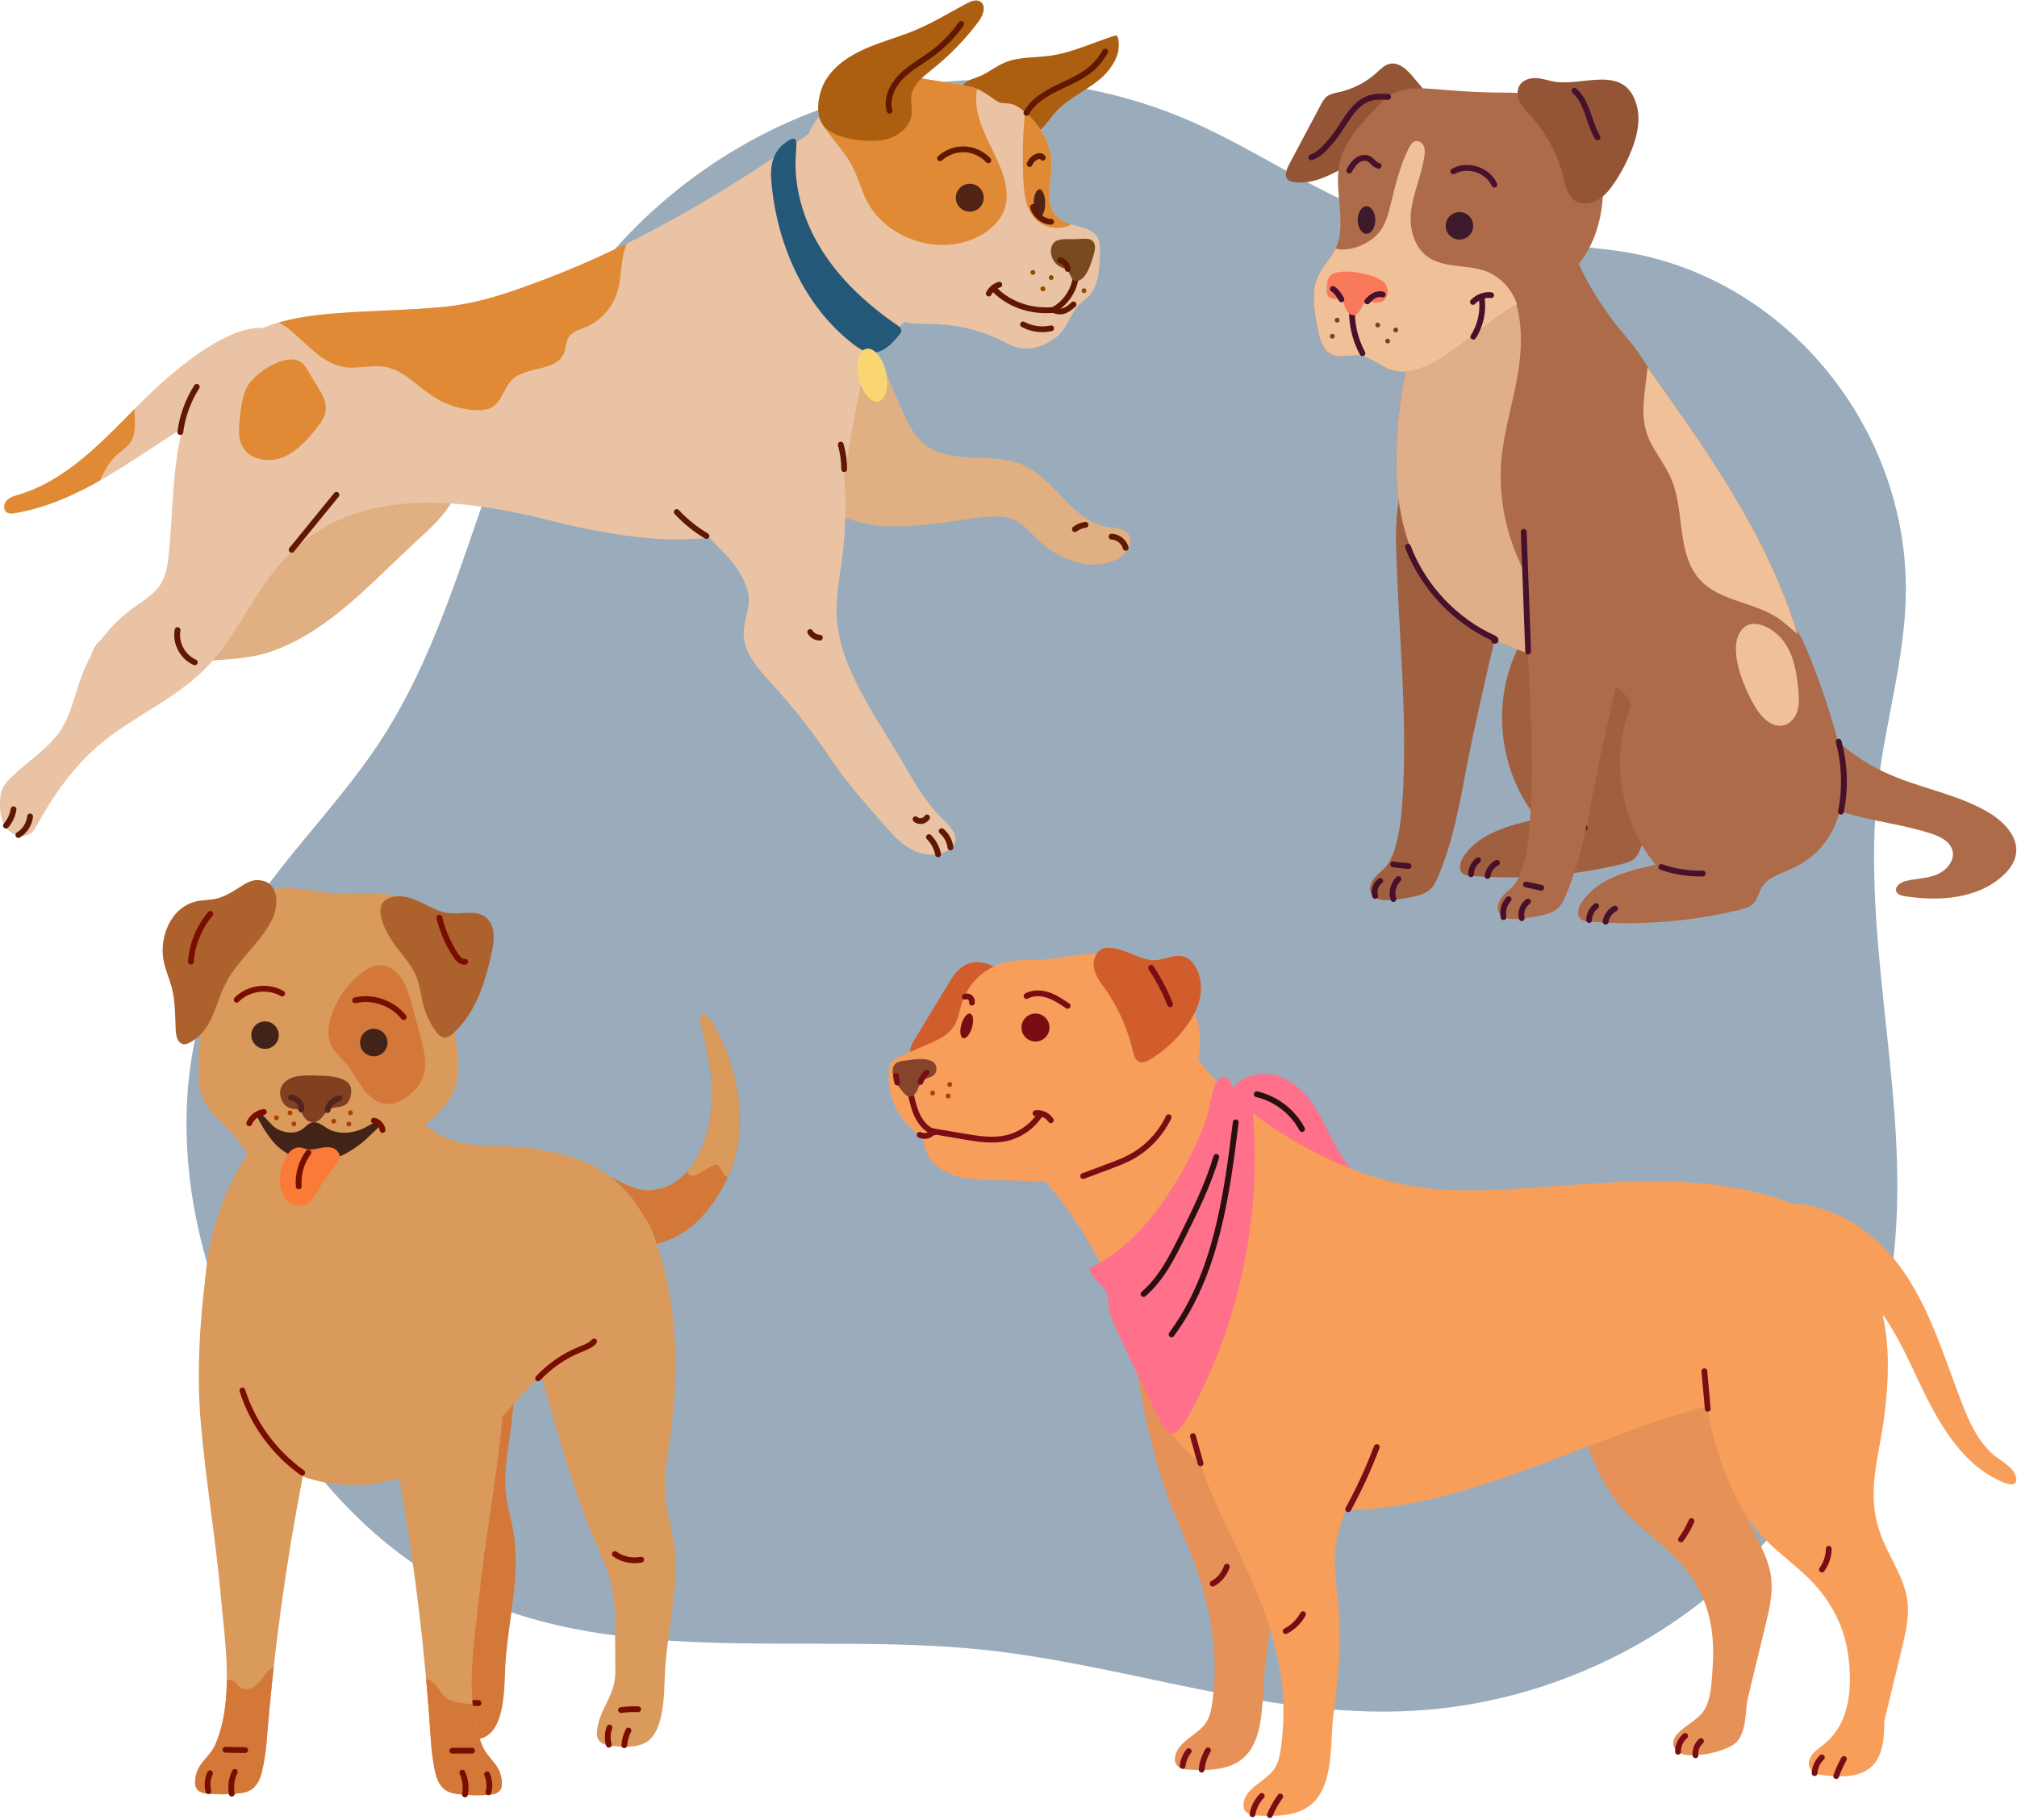 <svg width="522" height="471" viewBox="0 0 522 471" fill="none" xmlns="http://www.w3.org/2000/svg">
<path d="M418.833 64.968C400.055 62.31 380.672 63.118 362.507 57.667C343.365 51.927 326.919 39.636 308.63 31.578C280.392 19.132 247.651 17.226 218.157 26.313C188.667 35.399 162.674 55.401 146.339 81.582C125.092 115.63 120.418 158.123 98.48 191.73C86.233 210.494 68.969 225.867 58.7 245.783C40.043 281.966 48.197 327.265 68.941 362.293C80.459 381.741 95.987 399.325 115.847 410.117C157.041 432.495 207.482 422.137 254.113 426.962C291.335 430.814 327.614 444.704 364.987 442.826C395.571 441.293 425.484 428.76 448.031 408.04C470.578 387.319 485.586 358.565 489.692 328.222C495.312 286.701 481.115 244.483 486.078 202.88C488.028 186.527 492.925 170.507 493.228 154.041C494.029 110.615 461.753 71.045 418.833 64.968Z" fill="#577590" fill-opacity="0.6"/>
<path d="M515.012 210.517C507.6 205.97 498.792 204.394 490.713 201.164C477.629 195.931 465.869 185.144 463.458 171.26L460.702 181.118C456.281 186.531 457.335 194.987 461.616 200.51C465.892 206.033 472.638 209.086 479.381 210.917C486.123 212.752 493.128 213.575 499.768 215.746C502.128 216.515 504.731 217.781 505.311 220.191C505.946 222.826 503.688 225.381 501.171 226.385C498.655 227.388 495.856 227.373 493.226 228.023C491.846 228.364 490.207 229.548 490.811 230.834C491.168 231.59 492.109 231.822 492.932 231.951C501.748 233.327 511.649 232.7 518.266 226.718C519.932 225.213 521.374 223.308 521.731 221.089C522.437 216.711 518.795 212.838 515.012 210.517Z" fill="#AD6B4A"/>
<path d="M392.888 167.7C385.856 181.741 387.898 199.843 397.886 211.964C390.717 213.532 382.834 215.57 378.769 221.681C377.871 223.03 377.315 225.08 378.585 226.083C379.141 226.522 379.89 226.604 380.6 226.663C393.712 227.753 406.996 226.718 419.783 223.614C420.994 223.32 422.26 222.975 423.146 222.1C424.267 220.999 424.534 219.31 425.329 217.953C427.011 215.088 430.629 214.186 433.624 212.752C446.552 206.558 448.339 192.302 445.074 179.911C442.969 171.934 440.311 164.106 437.12 156.501C435.862 153.491 434.412 150.386 431.805 148.426C425.149 143.425 415.471 147.082 409.144 150.743C402.273 154.718 396.455 160.578 392.888 167.7Z" fill="#A0603F"/>
<path d="M380.702 226.279C380.718 224.876 381.411 223.5 382.525 222.649" stroke="#47112C" stroke-width="1.5" stroke-linecap="round" stroke-linejoin="round"/>
<path d="M384.979 226.718C385.182 225.279 386.123 223.962 387.425 223.308" stroke="#47112C" stroke-width="1.5" stroke-linecap="round" stroke-linejoin="round"/>
<path d="M399.388 212.548C402.822 213.759 406.479 214.335 410.121 214.237" stroke="#47112C" stroke-width="1.5" stroke-linecap="round" stroke-linejoin="round"/>
<path d="M361.307 141.351C361.883 163.651 364.474 185.963 362.89 208.212C362.577 212.642 361.738 219.635 359.303 223.469C358.453 224.809 357.069 225.711 355.995 226.879C354.917 228.047 354.137 229.783 354.839 231.206C355.674 232.904 357.986 233.111 359.872 232.963C361.875 232.802 363.87 232.504 365.83 232.069C367.343 231.736 368.899 231.289 370.056 230.254C371.102 229.321 371.714 228.008 372.259 226.714C377.037 215.378 378.527 202.917 381.09 190.953C383.909 177.81 386.946 164.709 390.208 151.668C391.741 145.537 393.332 139.305 392.991 132.998C392.419 122.379 384.116 111.442 372.29 114.551C361.851 117.295 361.087 132.86 361.307 141.351Z" fill="#A0603F"/>
<path d="M360.617 232.7C360.052 230.908 360.577 228.823 361.922 227.51" stroke="#47112C" stroke-width="1.5" stroke-linecap="round" stroke-linejoin="round"/>
<path d="M355.893 231.912C355.45 230.513 356.003 228.858 357.198 228.008" stroke="#47112C" stroke-width="1.5" stroke-linecap="round" stroke-linejoin="round"/>
<path d="M360.538 223.712C361.863 223.923 363.2 224.064 364.54 224.143" stroke="#47112C" stroke-width="1.5" stroke-linecap="round" stroke-linejoin="round"/>
<path d="M361.424 122.724C361.816 137.106 367.123 152.048 378.558 160.782C389.294 168.978 403.594 170.578 415.757 176.453C417.423 177.257 419.081 178.17 420.34 179.523C422.154 181.483 422.95 184.16 423.534 186.763C425.067 193.564 425.553 200.6 424.981 207.546C424.597 212.16 424.06 217.616 427.583 220.619C428.854 221.701 430.484 222.265 432.099 222.688C442.216 225.35 453.478 223.245 461.953 217.114C464.403 215.343 466.673 213.198 468.013 210.49C469.244 208.005 469.624 205.198 469.859 202.438C471.357 184.564 467.139 166.552 460.028 150.088C452.918 133.621 442.993 118.533 432.625 103.896C429.983 100.165 427.321 96.433 424.906 92.576C422.719 89.083 419.638 86.018 417.18 82.67C412.069 75.705 407.678 68.069 405.495 59.653C405.107 58.163 404.727 55.541 402.908 55.4C401.34 55.278 398.478 57.046 397.004 57.622C394.249 58.7 391.172 59.641 388.612 61.162C382.05 65.054 376.374 70.264 371.882 76.426C363.219 88.307 361.036 108.436 361.424 122.724Z" fill="#AD6B4A"/>
<path d="M401.128 157.603C391.862 146.937 387.232 132.37 388.639 118.31C389.31 111.575 391.289 105.049 392.528 98.393C393.473 93.301 393.986 88.072 393.296 82.937C392.606 77.802 390.643 72.741 387.122 68.939C385.782 67.492 384.618 66.034 383.508 64.6C379.083 67.943 375.163 71.926 371.882 76.426C363.219 88.307 361.036 108.436 361.424 122.724C361.816 137.106 367.123 152.048 378.558 160.782C389.294 168.978 403.594 170.578 415.757 176.453C416.655 176.889 417.541 177.355 418.368 177.9C417.043 174.995 415.138 172.298 413.037 169.88C409.293 165.576 404.868 161.911 401.128 157.603Z" fill="#E0AE89"/>
<path d="M365.861 20.105C364.254 18.125 362.051 15.926 359.574 16.542C358.288 16.859 357.324 17.878 356.344 18.764C353.572 21.281 350.139 23.057 346.489 23.864C345.462 24.091 344.38 24.26 343.53 24.875C342.714 25.463 342.217 26.381 341.742 27.27C339.026 32.394 336.305 37.517 333.585 42.64C332.926 43.879 332.323 45.561 333.33 46.537C333.789 46.98 334.459 47.113 335.094 47.18C341.734 47.877 347.551 43.213 353.506 40.191C354.439 39.716 355.466 39.269 356.489 39.457C357.767 39.693 358.68 40.845 359.891 41.316C361.291 41.86 362.925 41.398 364.117 40.488C365.312 39.583 366.14 38.282 366.88 36.98C368.542 34.06 370.103 30.618 369.954 27.176C369.824 24.182 367.692 22.359 365.861 20.105Z" fill="#935535"/>
<path d="M369.06 22.9C365.995 22.755 362.89 22.947 360.115 24.421C358.986 25.02 358.073 25.946 357.179 26.859C353.674 30.426 350.049 34.138 347.849 38.693C345.517 43.522 346.34 48.551 346.732 53.738C347.011 57.395 347.211 61.26 345.564 64.533C343.988 67.669 341.186 69.993 340.374 73.541C339.477 77.453 340.382 82.266 341.244 86.135C341.738 88.362 342.597 90.8 344.655 91.772C346.85 92.807 349.453 91.737 351.86 92.035C354.811 92.399 357.12 94.747 359.931 95.716C364.928 97.44 370.252 94.563 374.654 91.635C380.087 88.025 385.022 83.54 390.482 80.036C395.374 76.9 401.062 75.426 405.605 71.428C413.833 64.192 415.887 52.801 414.527 42.225C413.805 36.588 411.222 30.955 406.554 27.717C401.399 24.139 394.696 23.99 388.42 23.966C383.105 23.946 377.797 23.609 372.506 23.151C371.377 23.053 370.22 22.951 369.06 22.9Z" fill="#AD6B4A"/>
<path d="M384.25 70.087C379.432 68.437 373.701 69.441 369.542 66.505C366.097 64.074 364.748 59.465 365.124 55.262C365.556 50.425 367.794 45.682 368.574 40.79C368.723 39.861 368.852 38.885 368.539 37.995C368.225 37.105 367.327 36.349 366.402 36.525C365.544 36.686 365.007 37.533 364.611 38.313C362.318 42.836 361.15 47.83 359.942 52.758C359.362 55.113 358.747 57.52 357.387 59.535C355.278 62.663 349.731 65.407 345.65 64.349C345.619 64.411 345.596 64.474 345.564 64.533C343.988 67.669 341.186 69.993 340.374 73.541C339.477 77.453 340.382 82.266 341.244 86.135C341.738 88.362 342.597 90.8 344.655 91.772C346.85 92.807 349.453 91.737 351.86 92.035C354.811 92.399 357.12 94.747 359.931 95.716C364.928 97.44 370.252 94.563 374.654 91.635C380.087 88.025 385.022 83.54 390.482 80.036C391.188 79.585 391.905 79.174 392.634 78.778C391.258 74.838 388.213 71.448 384.25 70.087Z" fill="#F0C198"/>
<path d="M401.442 20.971C400.015 20.626 398.588 20.195 397.122 20.215C395.656 20.234 394.1 20.795 393.308 22.026C392.469 23.335 392.677 25.095 393.387 26.479C394.092 27.862 395.225 28.968 396.272 30.12C400.344 34.624 403.265 40.163 404.668 46.07C405.146 48.069 405.55 50.28 407.126 51.605C408.788 52.997 411.332 52.91 413.253 51.899C415.17 50.892 416.577 49.132 417.792 47.332C419.552 44.726 421.03 41.931 422.194 39.011C423.699 35.228 424.675 31.006 423.538 27.098C420.34 16.111 409.09 22.821 401.442 20.971Z" fill="#935535"/>
<path d="M381.266 58.449C381.266 60.413 379.675 62.005 377.711 62.005C375.747 62.005 374.156 60.413 374.156 58.449C374.156 56.485 375.747 54.894 377.711 54.894C379.675 54.894 381.266 56.485 381.266 58.449Z" fill="#3C1A2B"/>
<path d="M355.928 56.944C355.928 58.908 354.909 60.499 353.655 60.499C352.397 60.499 351.381 58.908 351.381 56.944C351.381 54.98 352.397 53.389 353.655 53.389C354.909 53.389 355.928 54.98 355.928 56.944Z" fill="#3C1A2B"/>
<path d="M349.935 79.366C349.684 83.533 350.617 87.762 352.6 91.435" stroke="#47112C" stroke-width="1.5" stroke-linecap="round" stroke-linejoin="round"/>
<path d="M344.381 71.255C343.381 72.204 343.342 73.76 343.377 75.136C343.385 75.618 343.405 76.12 343.659 76.528C344.11 77.253 345.094 77.382 345.945 77.414C346.348 77.429 346.772 77.445 347.121 77.653C347.658 77.978 347.842 78.656 348.03 79.256C348.226 79.879 348.489 80.499 348.947 80.961C349.41 81.424 350.104 81.698 350.727 81.51C352.342 81.032 352.385 78.108 354.067 78.002C354.388 77.978 354.698 78.08 355.007 78.158C355.991 78.405 357.093 78.417 357.943 77.868C359.362 76.951 359.468 74.728 358.453 73.376C356.622 70.942 346.721 69.049 344.381 71.255Z" fill="#F97A5A"/>
<path d="M353.851 77.994C354.38 77.429 354.941 76.881 355.623 76.516C356.301 76.151 357.124 75.991 357.857 76.238" stroke="#47112C" stroke-width="1.5" stroke-linecap="round" stroke-linejoin="round"/>
<path d="M347.163 77.472C346.583 76.461 345.96 75.407 344.957 74.803" stroke="#47112C" stroke-width="1.5" stroke-linecap="round" stroke-linejoin="round"/>
<path d="M346.685 82.87C346.685 83.215 346.407 83.497 346.062 83.497C345.717 83.497 345.435 83.215 345.435 82.87C345.435 82.525 345.717 82.243 346.062 82.243C346.407 82.243 346.685 82.525 346.685 82.87Z" fill="#7A4024"/>
<path d="M345.435 87.029C345.435 87.374 345.156 87.656 344.808 87.656C344.463 87.656 344.184 87.374 344.184 87.029C344.184 86.684 344.463 86.402 344.808 86.402C345.156 86.402 345.435 86.684 345.435 87.029Z" fill="#7A4024"/>
<path d="M357.179 84.121C357.179 84.469 356.901 84.748 356.552 84.748C356.207 84.748 355.929 84.469 355.929 84.121C355.929 83.776 356.207 83.497 356.552 83.497C356.901 83.497 357.179 83.776 357.179 84.121Z" fill="#7A4024"/>
<path d="M359.754 88.28C359.754 88.629 359.472 88.907 359.127 88.907C358.782 88.907 358.5 88.629 358.5 88.28C358.5 87.935 358.782 87.656 359.127 87.656C359.472 87.656 359.754 87.935 359.754 88.28Z" fill="#7A4024"/>
<path d="M361.847 85.398C361.847 85.747 361.565 86.026 361.22 86.026C360.875 86.026 360.593 85.747 360.593 85.398C360.593 85.053 360.875 84.775 361.22 84.775C361.565 84.775 361.847 85.053 361.847 85.398Z" fill="#7A4024"/>
<path d="M394.355 146.223C394.931 168.52 397.526 190.832 395.942 213.085C395.629 217.514 394.79 224.507 392.356 228.341C391.505 229.681 390.121 230.583 389.047 231.751C387.969 232.919 387.185 234.652 387.887 236.079C388.726 237.776 391.039 237.984 392.924 237.831C394.927 237.674 396.919 237.372 398.882 236.941C400.395 236.604 401.952 236.157 403.108 235.126C404.155 234.193 404.766 232.88 405.311 231.587C410.089 220.25 411.579 207.789 414.143 195.825C416.961 182.678 419.999 169.582 423.26 156.536C424.793 150.41 426.384 144.177 426.043 137.866C425.471 127.247 417.169 116.311 405.342 119.419C394.9 122.167 394.135 137.729 394.355 146.223Z" fill="#AD6B4A"/>
<path d="M393.822 237.639C393.43 236.055 394.104 234.268 395.441 233.339" stroke="#47112C" stroke-width="1.5" stroke-linecap="round" stroke-linejoin="round"/>
<path d="M389.114 237.372C388.773 235.742 389.278 233.95 390.427 232.739" stroke="#47112C" stroke-width="1.5" stroke-linecap="round" stroke-linejoin="round"/>
<path d="M394.915 228.925C396.232 229.211 397.549 229.493 398.87 229.779" stroke="#47112C" stroke-width="1.5" stroke-linecap="round" stroke-linejoin="round"/>
<path d="M395.487 168.625C395.107 158.297 394.723 147.968 394.343 137.639" stroke="#47112C" stroke-width="1.5" stroke-linecap="round" stroke-linejoin="round"/>
<path d="M364.371 141.519C368.311 151.888 376.472 160.582 386.569 165.172C386.805 165.278 387.083 165.45 387.056 165.709C387.032 165.964 386.495 165.862 386.664 165.662" stroke="#47112C" stroke-width="1.5" stroke-linecap="round" stroke-linejoin="round"/>
<path d="M423.444 179.546C416.412 193.587 418.454 211.689 428.442 223.81C421.273 225.378 413.39 227.416 409.325 233.523C408.427 234.871 407.871 236.925 409.141 237.929C409.697 238.368 410.446 238.45 411.152 238.509C424.264 239.599 437.552 238.564 450.339 235.456C451.546 235.162 452.812 234.817 453.702 233.946C454.819 232.841 455.09 231.155 455.885 229.799C457.567 226.934 461.181 226.032 464.18 224.597C477.107 218.404 478.891 204.147 475.626 191.753C473.525 183.78 470.867 175.952 467.676 168.347C466.414 165.337 464.968 162.228 462.357 160.268C455.701 155.27 446.027 158.928 439.7 162.589C432.828 166.564 427.011 172.424 423.444 179.546Z" fill="#AD6B4A"/>
<path d="M411.258 238.125C411.273 236.722 411.963 235.346 413.08 234.495" stroke="#47112C" stroke-width="1.5" stroke-linecap="round" stroke-linejoin="round"/>
<path d="M415.534 238.564C415.734 237.125 416.679 235.808 417.976 235.154" stroke="#47112C" stroke-width="1.5" stroke-linecap="round" stroke-linejoin="round"/>
<path d="M429.943 224.394C433.377 225.605 437.034 226.181 440.676 226.083" stroke="#47112C" stroke-width="1.5" stroke-linecap="round" stroke-linejoin="round"/>
<path d="M475.834 191.941C477.433 197.833 477.641 204.093 476.437 210.078" stroke="#47112C" stroke-width="1.5" stroke-linecap="round" stroke-linejoin="round"/>
<path d="M432.625 103.896C430.559 100.976 428.454 98.028 426.396 95.037C425.875 100.682 424.436 106.499 426.098 111.854C427.447 116.189 430.684 119.682 432.48 123.852C436.145 132.378 433.742 143.471 440.108 150.225C445.262 155.694 454 155.784 460.205 160.025C461.981 161.236 463.525 162.769 465.203 164.106C463.737 159.339 462 154.651 460.029 150.088C452.918 133.621 442.993 118.533 432.625 103.896Z" fill="#F0C198"/>
<path d="M454.416 183.243C456.042 185.877 458.833 188.55 461.805 187.688C463.514 187.186 464.721 185.579 465.207 183.866C465.693 182.149 465.576 180.33 465.407 178.558C465.011 174.29 464.302 169.884 461.879 166.348C459.312 162.597 452.773 158.802 450.088 164.027C447.423 169.202 451.715 178.856 454.416 183.243Z" fill="#F0C198"/>
<path d="M376.119 44.349C379.749 42.252 385.025 43.957 386.738 47.783" stroke="#47112C" stroke-width="1.5" stroke-linecap="round" stroke-linejoin="round"/>
<path d="M349.174 44.153C349.731 43.209 350.307 42.245 351.173 41.574C352.04 40.904 353.274 40.59 354.246 41.096C355.175 41.582 355.744 42.73 356.779 42.899" stroke="#47112C" stroke-width="1.5" stroke-linecap="round" stroke-linejoin="round"/>
<path d="M381.294 87.143C383.226 84.14 384.003 80.409 383.426 76.885" stroke="#47112C" stroke-width="1.5" stroke-linecap="round" stroke-linejoin="round"/>
<path d="M381.2 78.147C382.38 76.877 384.175 76.206 385.9 76.391" stroke="#47112C" stroke-width="1.5" stroke-linecap="round" stroke-linejoin="round"/>
<path d="M359.241 25.087C357.614 24.973 355.944 24.934 354.392 25.444C350.676 26.663 348.7 30.563 346.501 33.797C345.45 35.346 344.271 36.808 342.981 38.16C341.946 39.25 340.778 40.304 339.332 40.712" stroke="#47112C" stroke-width="1.5" stroke-linecap="round" stroke-linejoin="round"/>
<path d="M407.471 23.496C410.857 26.491 411.132 31.645 413.425 35.541" stroke="#47112C" stroke-width="1.5" stroke-linecap="round" stroke-linejoin="round"/>
<path d="M167.97 308.068C178.993 307.554 183.681 295.046 184.183 285.732C184.547 278.955 183.207 272.197 181.497 265.627C181.258 264.71 181.035 263.647 181.592 262.879C183.414 260.343 188.177 272.471 188.6 273.663C190.744 279.719 191.709 286.202 191.376 292.623C190.964 300.565 187.42 308.26 182.258 314.261C176.472 320.984 167.527 324.261 158.966 321.517C155.211 320.317 151.522 318.408 149.17 315.249C146.513 311.682 145.544 304.606 151.016 303.234C156.222 301.929 162.298 308.334 167.97 308.068Z" fill="#D4783A"/>
<path d="M188.6 273.663C188.177 272.471 183.414 260.343 181.591 262.879C181.035 263.647 181.258 264.71 181.497 265.627C183.206 272.197 184.547 278.955 184.182 285.732C183.865 291.573 181.905 298.672 177.765 303.277C177.942 303.677 178.197 304.018 178.592 304.195C179.337 304.524 180.18 304.112 180.882 303.709C181.971 303.089 183.057 302.47 184.143 301.851C184.649 301.561 185.268 301.267 185.782 301.541C186.154 301.737 186.326 302.168 186.507 302.548C186.918 303.419 187.549 304.206 188.337 304.743C190.066 300.91 191.16 296.802 191.375 292.623C191.708 286.202 190.744 279.719 188.6 273.663Z" fill="#D99A5C"/>
<path d="M131.994 371.389C131.288 376.434 130.379 381.526 130.939 386.587C131.308 389.907 132.299 393.125 132.86 396.414C134.788 407.75 131.527 419.255 130.802 430.728C130.473 435.934 130.97 447.368 125.102 449.748C122.747 450.7 120.108 450.543 117.576 450.336C116.008 450.206 114.182 449.893 113.46 448.493C113.088 447.772 113.115 446.914 113.213 446.11C113.935 440.36 117.968 437.275 117.929 431.101C117.898 426.111 117.866 421.121 117.839 416.127C117.776 406.108 113.331 399.777 109.917 390.538C106.142 380.327 103.155 369.849 100.168 359.387C97.655 350.594 95.135 341.281 97.456 332.433C99.796 323.508 108.455 311.497 118.388 310.372C125.585 309.557 127.411 316.538 129.265 322.273C134.357 338.051 134.263 355.122 131.994 371.389Z" fill="#D4783A"/>
<path d="M116.243 449.967C115.828 448.517 115.89 446.933 116.42 445.518" stroke="#790D00" stroke-width="1.5" stroke-linecap="round" stroke-linejoin="round"/>
<path d="M120.241 450.104C120.343 448.776 120.712 447.47 121.319 446.286" stroke="#790D00" stroke-width="1.5" stroke-linecap="round" stroke-linejoin="round"/>
<path d="M119.395 441.002C120.861 440.787 122.35 440.716 123.832 440.791" stroke="#790D00" stroke-width="1.5" stroke-linecap="round" stroke-linejoin="round"/>
<path d="M117.815 400.631C119.763 402 122.28 402.533 124.616 402.07" stroke="#790D00" stroke-width="1.5" stroke-linecap="round" stroke-linejoin="round"/>
<path d="M54.525 350.198C54.603 350.559 54.681 350.92 54.768 351.284C56.5 358.826 59.342 366.286 64.336 372.389C75.81 386.418 97.616 387.614 112.986 378.52C118.27 375.395 124.585 371.55 129.049 367.465C133.416 363.471 136.564 358.387 141.621 355.063C146.234 352.033 151.918 350.81 156.712 348.046C165.939 342.731 170.812 331.665 168.911 321.618C167.01 311.576 158.762 303.007 148.567 299.679C142.726 297.778 135.627 296.696 129.512 296.645C123.385 296.594 118.078 296.32 112.637 293.035C109.591 291.196 106.941 288.754 103.884 286.935C99.674 284.427 95.629 284.854 91.015 284.419C86.346 283.984 81.591 284.905 77.244 286.59C73.238 288.143 70.639 289.911 67.888 293.376C55.069 309.53 50.197 330.101 54.525 350.198Z" fill="#D99A5C"/>
<path d="M78.585 350.281C76.539 345.232 72.838 340.928 68.303 337.937C66.01 336.424 63.493 335.236 60.859 334.456C58.057 333.621 55.587 332.324 53.192 330.434C51.636 342.594 50.911 355.737 51.938 367.963C53.204 383.059 55.803 398.001 57.143 413.089C58.213 425.099 60.663 439.913 55.783 451.386C54.227 455.043 51.063 456.141 50.546 460.402C50.432 461.327 50.425 462.35 50.993 463.087C51.628 463.914 52.773 464.122 53.815 464.224C56.328 464.471 58.872 464.467 61.385 464.212C62.662 464.083 63.98 463.871 65.054 463.169C66.539 462.193 67.319 460.437 67.746 458.709C68.444 455.886 68.813 453.134 69.04 450.249C70.859 427.518 73.952 404.885 78.295 382.498C80.373 371.793 82.681 360.382 78.585 350.281Z" fill="#D99A5C"/>
<path d="M67.319 435.084C66.124 436.569 64.027 437.863 62.404 436.855C61.788 436.475 61.389 435.836 60.836 435.37C60.224 434.856 59.468 434.692 58.707 434.77C58.66 440.607 57.939 446.322 55.783 451.386C54.227 455.044 51.063 456.141 50.546 460.402C50.432 461.327 50.425 462.35 50.993 463.087C51.628 463.914 52.773 464.122 53.815 464.224C56.328 464.471 58.872 464.467 61.385 464.212C62.662 464.083 63.98 463.871 65.054 463.169C66.539 462.193 67.319 460.437 67.746 458.709C68.444 455.886 68.813 453.135 69.04 450.25C69.546 443.954 70.157 437.663 70.855 431.387C69.346 432.108 68.397 433.743 67.319 435.084Z" fill="#D4783A"/>
<path d="M53.929 463.585C53.549 462.048 53.698 460.386 54.352 458.944" stroke="#790D00" stroke-width="1.5" stroke-linecap="round" stroke-linejoin="round"/>
<path d="M59.981 464.232C59.64 462.334 59.919 460.331 60.765 458.599" stroke="#790D00" stroke-width="1.5" stroke-linecap="round" stroke-linejoin="round"/>
<path d="M58.347 452.876C60.048 452.903 61.753 452.931 63.454 452.958" stroke="#790D00" stroke-width="1.5" stroke-linecap="round" stroke-linejoin="round"/>
<path d="M103.539 350.206C105.667 345.193 109.434 340.947 114.013 338.027C116.333 336.549 118.865 335.405 121.515 334.664C124.33 333.876 127.14 333.86 129.567 332.01C130.931 344.189 131.123 356.102 129.904 368.308C128.403 383.38 125.568 398.284 123.985 413.348C122.727 425.339 120.041 440.109 124.741 451.661C126.239 455.341 129.386 456.49 129.837 460.759C129.935 461.684 129.927 462.707 129.347 463.436C128.697 464.251 127.548 464.439 126.509 464.526C123.989 464.737 121.449 464.69 118.936 464.396C117.662 464.247 116.353 464.016 115.287 463.295C113.817 462.299 113.064 460.527 112.664 458.795C112.013 455.957 111.688 453.205 111.504 450.316C110.046 427.557 107.31 404.877 103.319 382.424C101.41 371.691 99.286 360.245 103.539 350.206Z" fill="#D99A5C"/>
<path d="M111.335 434.895C110.998 434.707 110.642 434.601 110.277 434.527C110.751 439.783 111.167 445.048 111.504 450.316C111.688 453.205 112.014 455.957 112.664 458.795C113.064 460.527 113.817 462.299 115.287 463.295C116.353 464.016 117.662 464.247 118.936 464.396C121.449 464.69 123.989 464.737 126.509 464.526C127.548 464.439 128.697 464.251 129.347 463.436C129.927 462.707 129.935 461.684 129.837 460.759C129.387 456.49 126.239 455.341 124.741 451.661C123.401 448.364 122.676 444.801 122.331 441.116C119.932 440.755 117.294 440.893 115.412 439.38C113.825 438.106 113.119 435.875 111.335 434.895Z" fill="#D4783A"/>
<path d="M126.403 463.887C126.811 462.358 126.685 460.692 126.05 459.238" stroke="#790D00" stroke-width="1.5" stroke-linecap="round" stroke-linejoin="round"/>
<path d="M120.343 464.439C120.711 462.546 120.465 460.539 119.645 458.795" stroke="#790D00" stroke-width="1.5" stroke-linecap="round" stroke-linejoin="round"/>
<path d="M122.154 453.107C120.453 453.111 118.748 453.111 117.046 453.111" stroke="#790D00" stroke-width="1.5" stroke-linecap="round" stroke-linejoin="round"/>
<path d="M78.212 381.154C70.941 375.983 65.418 368.395 62.728 359.888" stroke="#790D00" stroke-width="1.5" stroke-linecap="round" stroke-linejoin="round"/>
<path d="M173.309 372.993C172.603 378.037 171.694 383.129 172.258 388.194C172.623 391.51 173.618 394.728 174.179 398.021C176.107 409.357 172.842 420.858 172.117 432.336C171.792 437.541 172.289 448.976 166.417 451.351C164.065 452.304 161.423 452.151 158.895 451.939C157.323 451.81 155.497 451.496 154.775 450.097C154.407 449.375 154.43 448.517 154.532 447.713C155.25 441.963 159.283 438.878 159.244 432.704C159.217 427.714 159.185 422.724 159.154 417.734C159.091 407.715 154.646 401.384 151.232 392.141C147.457 381.934 144.474 371.452 141.483 360.99C138.974 352.198 136.45 342.884 138.77 334.041C141.115 325.111 149.774 313.101 159.703 311.976C166.9 311.16 168.73 318.142 170.58 323.88C175.672 339.654 175.582 356.725 173.309 372.993Z" fill="#D99A5C"/>
<path d="M157.558 451.574C157.143 450.12 157.206 448.536 157.735 447.121" stroke="#790D00" stroke-width="1.5" stroke-linecap="round" stroke-linejoin="round"/>
<path d="M161.56 451.708C161.658 450.379 162.027 449.074 162.638 447.89" stroke="#790D00" stroke-width="1.5" stroke-linecap="round" stroke-linejoin="round"/>
<path d="M160.71 442.606C162.176 442.394 163.666 442.32 165.151 442.394" stroke="#790D00" stroke-width="1.5" stroke-linecap="round" stroke-linejoin="round"/>
<path d="M159.131 402.235C161.079 403.607 163.595 404.14 165.936 403.677" stroke="#790D00" stroke-width="1.5" stroke-linecap="round" stroke-linejoin="round"/>
<path d="M139.253 356.748C142.255 353.526 145.964 350.963 150.04 349.301C151.369 348.756 152.788 348.274 153.752 347.211" stroke="#790D00" stroke-width="1.5" stroke-linecap="round" stroke-linejoin="round"/>
<path d="M65.442 232.571C59.515 237.392 58.096 245.377 56.207 252.182C55.07 256.262 53.482 260.206 52.377 264.294C51.346 268.104 51.558 272.161 51.428 276.128C51.373 277.822 51.319 279.523 51.593 281.193C52.691 287.876 58.08 290.404 61.702 295.344C65.124 300.004 67.469 304.442 73.09 307.052C79.452 310.012 87.099 309.149 93.446 306.155C96.237 304.837 99.392 303.175 101.262 300.741C102.967 298.523 104.241 296.359 106.342 294.403C110.227 290.793 115.013 287.731 117.282 282.745C119.525 277.818 118.509 272.71 117.674 267.61C116.937 263.099 117.216 258.685 115.871 254.142C114.452 249.348 112.927 244.558 110.67 240.097C109.254 237.302 107.447 234.534 104.707 233.013C99.067 229.885 90.506 231.81 84.226 230.987C78.142 230.195 70.679 228.306 65.442 232.571Z" fill="#D99A5C"/>
<path d="M85.617 263.298C84.904 265.717 84.633 268.422 85.754 270.68C86.66 272.51 88.345 273.8 89.67 275.352C91.328 277.3 92.418 279.664 93.931 281.726C95.448 283.788 97.616 285.626 100.168 285.736C102.233 285.826 104.186 284.768 105.804 283.486C107.137 282.424 108.352 281.165 109.101 279.637C110.838 276.097 109.826 271.895 108.788 268.092C108.047 265.388 107.306 262.683 106.565 259.978C106.055 258.12 105.538 256.247 104.656 254.534C103.774 252.821 102.48 251.26 100.76 250.394C97.243 248.618 93.88 251.323 91.469 253.671C88.745 256.313 86.691 259.657 85.617 263.298Z" fill="#D4783A"/>
<path d="M71 230.458C70.326 228.909 68.95 227.812 66.598 227.784C65.057 227.769 63.646 228.596 62.345 229.419C60.283 230.72 58.197 232.104 55.814 232.625C54.195 232.978 52.51 232.915 50.891 233.272C44.031 234.781 40.966 242.946 42.463 249.234C42.977 251.394 43.886 253.44 44.447 255.588C45.38 259.175 45.321 262.934 45.47 266.638C45.532 268.163 46.018 270.119 47.539 270.272C48.061 270.323 48.574 270.119 49.041 269.884C51.663 268.563 53.564 266.093 54.764 263.408C56.751 258.967 57.421 255.396 60.299 251.382C63.505 246.902 67.766 243.142 70.318 238.203C71.466 235.981 71.992 232.735 71 230.458Z" fill="#AD622E"/>
<path d="M102.849 231.983C105.209 231.83 107.478 232.81 109.595 233.86C111.708 234.911 113.84 236.075 116.188 236.334C119.403 236.69 123.072 235.401 125.651 237.353C128.301 239.352 127.956 243.378 127.246 246.623C125.568 254.295 123.079 262.271 117.227 267.512C116.643 268.038 115.961 268.555 115.177 268.559C114.119 268.571 113.295 267.673 112.688 266.811C111.265 264.78 110.203 262.499 109.56 260.104C108.913 257.705 108.686 255.18 107.776 252.868C106.581 249.838 104.303 247.388 102.355 244.781C99.686 241.218 94.86 232.516 102.849 231.983Z" fill="#AD622E"/>
<path d="M100.293 269.766C100.329 271.73 98.769 273.349 96.805 273.384C94.841 273.42 93.222 271.86 93.187 269.896C93.151 267.932 94.712 266.309 96.675 266.274C98.639 266.238 100.258 267.802 100.293 269.766Z" fill="#412317"/>
<path d="M72.144 267.849C72.18 269.813 70.619 271.432 68.656 271.467C66.692 271.503 65.069 269.939 65.034 267.975C64.998 266.011 66.562 264.392 68.526 264.357C70.49 264.322 72.109 265.886 72.144 267.849Z" fill="#412317"/>
<path d="M61.236 258.755C64.215 255.698 69.326 254.996 73.019 257.14" stroke="#790D00" stroke-width="1.5" stroke-linecap="round" stroke-linejoin="round"/>
<path d="M91.897 258.896C96.451 257.826 101.547 259.586 104.475 263.24" stroke="#790D00" stroke-width="1.5" stroke-linecap="round" stroke-linejoin="round"/>
<path d="M71.458 292.043C73.532 293.289 76.338 293.627 78.302 292.219C79.125 291.627 79.8 290.745 80.787 290.514C82.246 290.173 83.551 291.381 84.848 292.129C87.243 293.513 90.27 293.419 92.888 292.517C94.472 291.972 95.934 291.039 97.388 290.212C97.725 290.6 98.035 291.008 98.317 291.439C98.309 291.428 94.758 294.857 94.425 295.144C93.025 296.363 91.481 297.425 89.87 298.346C83.665 301.886 75.594 301.07 70.835 295.661C69.318 293.94 68.15 291.98 67.04 289.985C66.774 289.507 66.503 289.009 66.452 288.46C66.809 288.311 67.166 288.162 67.522 288.009C68.157 288.762 68.804 289.526 69.498 290.224C70.11 290.84 70.709 291.592 71.458 292.043Z" fill="#412317"/>
<path d="M75.982 297.354C75.555 297.578 75.171 297.895 74.861 298.26C73.144 300.255 72.325 303.513 72.462 306.092C72.544 307.585 72.948 309.098 73.865 310.282C74.783 311.462 76.272 312.254 77.758 312.093C79.73 311.878 81.172 310.149 82.129 308.412C83.63 305.684 85.284 303.395 87.201 300.945C87.452 300.628 87.707 300.298 87.832 299.91C88.197 298.797 87.318 297.582 86.225 297.166C85.127 296.751 83.908 296.931 82.756 297.158C81.607 297.386 80.423 297.656 79.279 297.401C78.738 297.284 78.22 297.049 77.668 296.99C77.084 296.927 76.499 297.072 75.982 297.354Z" fill="#F97B37"/>
<path d="M79.812 298.307C77.969 300.8 77.064 303.971 77.315 307.06" stroke="#790D00" stroke-width="1.5" stroke-linecap="round" stroke-linejoin="round"/>
<path d="M96.765 290.04C97.914 290.279 98.854 291.294 99.011 292.459" stroke="#790D00" stroke-width="1.5" stroke-linecap="round" stroke-linejoin="round"/>
<path d="M68.287 287.802C66.637 288.045 65.151 289.193 64.5 290.73" stroke="#790D00" stroke-width="1.5" stroke-linecap="round" stroke-linejoin="round"/>
<path d="M77.15 278.535C73.328 279.147 71.701 281.726 72.87 284.681C73.309 285.795 74.375 286.794 75.79 286.99C76.386 287.073 77.06 287.029 77.519 287.343C77.762 287.508 77.899 287.747 78.032 287.982C78.624 289.029 79.33 290.585 81.133 290.444C83.332 290.33 83.869 287.598 85.888 286.837C86.734 286.52 87.726 286.606 88.588 286.324C90.529 285.693 90.987 283.623 90.874 281.945C90.674 278.994 86.131 278.527 83.293 278.417C81.56 278.347 79.22 278.21 77.15 278.535Z" fill="#814120"/>
<path d="M77.97 287.174C78.267 285.759 76.993 284.289 75.273 284.062" stroke="#532320" stroke-width="1.5" stroke-linecap="round" stroke-linejoin="round"/>
<path d="M84.778 287.3C84.946 285.932 86.22 284.662 87.847 284.254" stroke="#532320" stroke-width="1.5" stroke-linecap="round" stroke-linejoin="round"/>
<path d="M86.836 289.769C87.068 290.024 87.048 290.42 86.789 290.651C86.534 290.883 86.139 290.863 85.907 290.608C85.676 290.35 85.696 289.954 85.95 289.722C86.209 289.491 86.605 289.511 86.836 289.769Z" fill="#AC3E00"/>
<path d="M90.768 290.522C90.999 290.777 90.979 291.173 90.721 291.404C90.466 291.635 90.07 291.616 89.839 291.361C89.607 291.102 89.627 290.706 89.882 290.475C90.141 290.244 90.537 290.263 90.768 290.522Z" fill="#AC3E00"/>
<path d="M76.519 290.475C76.75 290.73 76.731 291.126 76.472 291.357C76.217 291.588 75.821 291.569 75.59 291.314C75.359 291.055 75.378 290.659 75.633 290.428C75.892 290.197 76.288 290.216 76.519 290.475Z" fill="#AC3E00"/>
<path d="M71.996 288.868C72.227 289.127 72.203 289.523 71.949 289.754C71.69 289.985 71.294 289.965 71.063 289.707C70.831 289.452 70.851 289.056 71.11 288.825C71.365 288.594 71.76 288.613 71.996 288.868Z" fill="#AC3E00"/>
<path d="M75.535 287.621C75.766 287.876 75.747 288.272 75.492 288.503C75.233 288.739 74.837 288.715 74.606 288.46C74.375 288.201 74.394 287.806 74.653 287.574C74.908 287.343 75.304 287.363 75.535 287.621Z" fill="#AC3E00"/>
<path d="M91.16 287.594C91.391 287.849 91.367 288.245 91.113 288.476C90.854 288.707 90.458 288.688 90.227 288.429C89.996 288.174 90.015 287.778 90.274 287.547C90.532 287.316 90.928 287.335 91.16 287.594Z" fill="#AC3E00"/>
<path d="M113.707 237.521C114.538 240.943 115.953 244.22 117.87 247.176C118.458 248.085 119.324 249.069 120.394 248.92" stroke="#790D00" stroke-width="1.5" stroke-linecap="round" stroke-linejoin="round"/>
<path d="M54.431 236.537C51.518 239.999 49.731 244.389 49.39 248.901" stroke="#790D00" stroke-width="1.5" stroke-linecap="round" stroke-linejoin="round"/>
<path d="M98.843 113.375C110.159 108.302 124.357 115.209 117.435 128.917C115.282 133.166 111.688 136.479 108.168 139.693C96.777 150.088 85.703 162.946 70.89 168.375C62.164 171.569 52.502 170.433 43.333 171.922C37.422 172.882 31.742 174.933 25.862 176.046C25.035 176.203 24.051 176.297 23.471 175.685C23.095 175.285 23.008 174.697 22.973 174.153C22.679 169.833 24.972 164.811 29.253 164.149C31.628 163.78 33.972 164.839 36.364 165.098C41.008 165.607 45.399 163.114 49.413 160.715C55.998 156.772 62.725 152.711 67.578 146.764C71.309 142.19 73.751 136.714 77.032 131.802C82.391 123.786 90.042 117.318 98.843 113.375Z" fill="#E0AF82"/>
<path d="M228.238 136.165C236.631 136.737 244.984 135.04 253.329 133.985C256.504 133.586 259.891 133.311 262.76 134.73C264.96 135.82 266.578 137.772 268.338 139.485C273.662 144.675 281.799 147.991 288.604 144.996C291.344 143.789 293.79 140.273 291.842 137.999C290.619 136.569 288.447 136.631 286.586 136.353C277.558 135.001 273.191 124.088 264.846 120.38C256.755 116.785 246.125 120.509 239.229 114.958C236.329 112.622 234.737 109.071 233.252 105.656C231.703 102.101 230.155 98.55 228.603 94.994C227.172 91.71 225.671 88.323 223.021 85.916C217.027 80.475 207.118 82.051 200.685 86.966C195.738 90.749 192.026 96.539 191.971 102.764C191.944 105.919 192.838 109.024 194.088 111.924C196.424 117.342 198.921 121.63 203.892 124.911C212.072 130.305 217.96 135.306 228.238 136.165Z" fill="#E0AF82"/>
<path d="M133.071 75.168C127.203 77.182 121.449 78.774 114.926 79.417C105.773 80.318 96.561 80.369 87.393 81.051C77.926 81.761 68.052 83.325 60.483 89.056C52.741 94.912 48.492 104.394 46.544 113.904C44.596 123.417 44.643 133.209 43.749 142.876C43.471 145.882 43.055 149.01 41.362 151.507C39.684 153.985 36.975 155.521 34.549 157.273C28.724 161.476 24.138 167.367 21.488 174.043C19.512 179.021 18.599 184.548 15.632 189.095C12.68 193.619 7.043 197.162 3.115 200.98C2.182 201.89 1.23 202.823 0.689 204.006C0.222 205.018 0.093 206.147 0.03 207.26C-0.103 209.718 0.148 212.356 1.653 214.304C3.158 216.252 6.267 217.103 8.148 215.515C8.823 214.943 9.262 214.147 9.681 213.371C13.311 206.699 17.901 200.067 23.475 194.791C32.287 186.265 44.466 181.82 53.09 173.102C61.353 164.745 65.661 153.15 73.709 144.577C91.732 125.377 119.156 128.921 142.095 134.644C160.542 139.246 180.49 142.558 198.184 135.6C204.311 133.194 211.077 130.944 216.028 126.463C216.761 125.801 217.466 125.087 217.956 124.233C218.67 122.982 218.881 121.52 219.085 120.097C220.042 113.504 221.229 106.95 222.644 100.443C223.264 97.589 223.946 94.696 225.396 92.164C227.666 88.209 231.566 85.524 235.035 82.564C236.109 81.647 237.172 80.663 237.826 79.413C238.363 78.378 238.594 77.214 238.743 76.057C239.947 66.842 236.572 57.716 232.691 49.52C229.426 42.629 226.168 36.212 219.626 31.814C218.556 31.096 217.345 30.414 216.063 30.548C215.016 30.653 214.111 31.281 213.248 31.888C190.486 47.983 166.277 62.859 140.15 72.604C137.736 73.502 135.396 74.368 133.071 75.168Z" fill="#EAC3A4"/>
<path d="M260.216 16.119C263.771 14.692 267.746 14.958 271.545 14.453C277.35 13.672 282.728 11.078 288.306 9.294C288.537 9.219 288.804 9.149 289.012 9.27C289.204 9.38 289.282 9.611 289.333 9.823C290.411 14.1 287.428 18.384 283.935 21.081C280.447 23.774 276.268 25.632 273.305 28.893C271.055 31.367 269.298 34.765 266.045 35.538C262.262 36.435 258.883 33.299 255.653 31.132C253.125 29.434 246.391 25.726 249.444 21.794C250.369 20.603 252.937 20.113 254.23 19.442C256.261 18.392 258.084 16.977 260.216 16.119Z" fill="#AC5F11"/>
<path d="M207.984 44.808C208.254 47.141 208.85 49.441 209.669 51.586C212.887 59.966 214.655 69.923 221.848 75.893C225.823 79.193 232.389 83.933 237.704 83.819C245.019 83.658 251.992 84.654 258.636 87.899C260.095 88.613 261.525 89.42 263.093 89.855C266.704 90.859 270.306 89.589 273.211 87.402C275.994 85.308 276.64 82.063 278.726 79.48C279.553 78.46 280.698 77.755 281.638 76.841C284.492 74.07 284.574 68.998 284.661 65.266C284.692 63.949 284.641 62.577 284.018 61.421C282.179 58.01 275.351 59.092 272.787 55.145C270.455 51.554 272.191 46.843 272.172 42.562C272.144 38.956 270.768 35.518 268.64 32.645C267.558 31.183 266.284 29.862 264.885 28.705C263.207 27.318 262.223 26.792 260.071 26.71C259.624 26.694 259.173 26.675 258.75 26.534C258.335 26.396 257.97 26.146 257.609 25.899C255.473 24.433 253.791 23.104 251.251 22.504C248.707 21.9 246.128 21.469 243.541 21.093C235.442 19.921 228.003 17.741 220.908 22.641C217.133 25.248 213.358 28.047 210.767 31.837C208.156 35.659 207.462 40.292 207.984 44.808Z" fill="#EAC3A4"/>
<path d="M264.857 46.843C265.037 50.378 265.512 54.22 268.005 56.732C270.145 58.892 273.618 59.598 276.433 58.449C276.711 58.336 276.973 58.191 277.232 58.046C275.464 57.469 273.794 56.697 272.787 55.145C270.455 51.554 272.191 46.843 272.172 42.562C272.148 37.325 269.279 32.496 265.269 29.035C264.696 34.95 264.555 40.908 264.857 46.843Z" fill="#E08A36"/>
<path d="M220.617 43.095C222.044 45.839 222.797 48.893 224.161 51.672C229.171 61.871 243.153 66.462 253.235 61.213C256.339 59.598 259.146 57.034 260.13 53.675C260.73 51.625 260.612 49.418 260.153 47.329C259.271 43.303 257.198 39.661 255.45 35.93C253.705 32.198 252.239 28.141 252.702 24.044C252.745 23.672 252.815 23.296 252.898 22.923C249.836 22.096 246.677 21.548 243.541 21.093C235.442 19.921 228.002 17.741 220.907 22.641C217.658 24.887 214.412 27.278 211.915 30.316C212.444 31.457 213.091 32.547 213.793 33.566C216.012 36.788 218.814 39.622 220.617 43.095Z" fill="#E08A36"/>
<path d="M278.378 71.981C277.852 75.422 275.645 78.57 272.584 80.232" stroke="#601800" stroke-width="1.5" stroke-linecap="round" stroke-linejoin="round"/>
<path d="M272.584 80.232C266.931 80.71 261.255 78.931 257.304 74.862" stroke="#601800" stroke-width="1.5" stroke-linecap="round" stroke-linejoin="round"/>
<path d="M258.625 73.674C257.449 74.023 256.434 74.877 255.893 75.975" stroke="#601800" stroke-width="1.5" stroke-linecap="round" stroke-linejoin="round"/>
<path d="M272.627 80.209C273.427 80.632 274.387 80.73 275.254 80.479C276.249 80.193 277.061 79.487 277.825 78.79" stroke="#601800" stroke-width="1.5" stroke-linecap="round" stroke-linejoin="round"/>
<path d="M283.104 65.744C283.786 63.357 283.304 61.656 280.556 61.789C279.772 61.824 278.988 61.864 278.204 61.899C276.401 61.985 273.093 61.385 272.246 63.561C271.478 65.536 272.415 68.022 274.296 68.998C275.014 69.37 275.868 69.566 276.393 70.185C276.954 70.848 277.173 72.177 277.993 72.6C279.047 73.149 280.258 72.063 280.815 71.279C281.979 69.644 282.551 67.673 283.104 65.744Z" fill="#794A1F"/>
<path d="M276.354 69.609C276.237 68.539 275.375 67.594 274.324 67.375" stroke="#601800" stroke-width="1.5" stroke-linecap="round" stroke-linejoin="round"/>
<path d="M267.95 70.519C267.95 70.871 267.664 71.154 267.311 71.15C266.959 71.146 266.676 70.86 266.68 70.511C266.684 70.158 266.97 69.876 267.319 69.88C267.672 69.88 267.954 70.166 267.95 70.519Z" fill="#934A00"/>
<path d="M270.537 74.76C270.537 75.113 270.251 75.395 269.898 75.395C269.546 75.391 269.263 75.105 269.267 74.752C269.267 74.403 269.557 74.117 269.906 74.121C270.259 74.125 270.541 74.411 270.537 74.76Z" fill="#934A00"/>
<path d="M272.685 71.847C272.681 72.2 272.395 72.483 272.042 72.483C271.693 72.479 271.411 72.192 271.411 71.84C271.415 71.491 271.701 71.205 272.054 71.209C272.403 71.213 272.685 71.499 272.685 71.847Z" fill="#934A00"/>
<path d="M281.176 75.242C281.176 75.591 280.89 75.877 280.537 75.873C280.184 75.869 279.902 75.583 279.906 75.234C279.91 74.882 280.196 74.599 280.545 74.599C280.898 74.603 281.18 74.889 281.176 75.242Z" fill="#934A00"/>
<path d="M254.591 51.197C254.579 53.193 252.953 54.8 250.957 54.788C248.962 54.772 247.355 53.146 247.367 51.151C247.382 49.155 249.009 47.548 251.004 47.56C253 47.575 254.607 49.202 254.591 51.197Z" fill="#502315"/>
<path d="M270.49 52.62C270.478 54.616 269.8 56.231 268.977 56.223C268.158 56.219 267.503 54.596 267.515 52.601C267.53 50.606 268.205 48.995 269.028 48.998C269.851 49.006 270.506 50.625 270.49 52.62Z" fill="#502315"/>
<path d="M213.64 20.826C215.945 16.961 219.908 14.358 224.032 12.555C228.155 10.748 232.542 9.615 236.697 7.887C241.377 5.939 245.713 3.265 250.189 0.894C251.279 0.321 252.619 -0.235 253.674 0.4C255.371 1.419 254.419 4.033 253.231 5.617C249.781 10.211 245.744 14.37 241.252 17.949C238.868 19.846 236.144 21.947 235.823 24.977C235.678 26.365 236.077 27.761 236.003 29.156C235.803 32.692 232.479 35.412 229.01 36.13C224.969 36.961 217.211 36.231 213.871 33.354C210.508 30.457 211.661 24.146 213.64 20.826Z" fill="#AC5F11"/>
<path d="M243.294 40.974C244.999 39.41 247.336 38.552 249.644 38.65C251.957 38.748 254.211 39.794 255.779 41.496" stroke="#601800" stroke-width="1.5" stroke-linecap="round" stroke-linejoin="round"/>
<path d="M266.464 42.46C266.809 41.606 267.503 40.9 268.35 40.539C268.875 40.316 269.624 40.304 269.87 40.818" stroke="#601800" stroke-width="1.5" stroke-linecap="round" stroke-linejoin="round"/>
<path d="M267.363 53.585C267.864 55.682 269.867 57.324 272.023 57.403" stroke="#601800" stroke-width="1.5" stroke-linecap="round" stroke-linejoin="round"/>
<path d="M264.759 83.968C266.958 85.159 269.596 85.52 272.039 84.967" stroke="#601800" stroke-width="1.5" stroke-linecap="round" stroke-linejoin="round"/>
<path d="M189.138 145.047C190.364 146.51 191.482 148.097 192.364 149.947C193.085 151.464 193.689 153.071 193.79 154.745C193.975 157.771 192.524 160.688 192.469 163.722C192.379 169.006 196.401 173.325 199.968 177.222C205.409 183.16 210.395 189.515 214.868 196.214C219.113 202.568 223.44 207.299 228.391 213.026C230.594 215.578 232.868 218.185 235.827 219.8C238.791 221.415 242.636 221.846 245.455 219.996C246.121 219.56 246.725 218.992 247.026 218.259C247.959 216.021 245.831 213.802 244.086 212.117C239.653 207.832 236.529 202.407 233.46 197.056C226.67 185.207 216.165 171.675 216.487 157.34C216.604 152.001 217.784 146.741 218.301 141.425C219.352 130.708 219.45 112.536 211.896 104.018C207.232 98.765 199.474 96.813 192.618 98.35C185.273 100.004 173.791 106.754 173.642 115.241C173.517 122.3 176.704 130.101 180.761 135.796C183.222 139.25 186.449 141.849 189.138 145.047Z" fill="#EAC3A4"/>
<path d="M242.781 221.117C242.455 219.439 241.62 217.871 240.409 216.668" stroke="#601800" stroke-width="1.5" stroke-linecap="round" stroke-linejoin="round"/>
<path d="M243.706 215.115C244.956 216.17 245.783 217.71 245.979 219.337" stroke="#601800" stroke-width="1.5" stroke-linecap="round" stroke-linejoin="round"/>
<path d="M287.675 138.893C289.341 138.944 290.901 140.179 291.332 141.79" stroke="#601800" stroke-width="1.5" stroke-linecap="round" stroke-linejoin="round"/>
<path d="M1.543 213.692C2.578 212.505 3.268 211.015 3.507 209.459" stroke="#601800" stroke-width="1.5" stroke-linecap="round" stroke-linejoin="round"/>
<path d="M4.754 216.115C6.432 215.096 7.592 213.261 7.788 211.309" stroke="#601800" stroke-width="1.5" stroke-linecap="round" stroke-linejoin="round"/>
<path d="M45.952 163.071C45.332 166.422 47.284 170.072 50.412 171.42" stroke="#601800" stroke-width="1.5" stroke-linecap="round" stroke-linejoin="round"/>
<path d="M209.674 163.584C210.175 164.463 211.171 165.039 212.182 165.039" stroke="#601800" stroke-width="1.5" stroke-linecap="round" stroke-linejoin="round"/>
<path d="M239.915 211.572C239.367 212.595 237.775 212.842 236.94 212.034" stroke="#601800" stroke-width="1.5" stroke-linecap="round" stroke-linejoin="round"/>
<path d="M280.929 135.84C279.934 135.949 278.973 136.345 278.189 136.965" stroke="#601800" stroke-width="1.5" stroke-linecap="round" stroke-linejoin="round"/>
<path d="M199.591 46.517C200.873 62.73 207.835 78.978 220.672 88.958C222.17 90.122 223.859 91.235 225.752 91.266C228.677 91.317 230.95 88.844 232.8 86.582C233.008 86.328 233.22 86.057 233.271 85.732C233.369 85.058 232.73 84.528 232.169 84.144C224.298 78.739 217.109 72.106 212.182 63.929C207.842 56.721 205.353 48.23 205.969 39.783C206.192 36.67 206.616 34.468 203.225 36.949C200.05 39.273 199.301 42.793 199.591 46.517Z" fill="#235879"/>
<path d="M229.281 96.288C230.151 100.059 229.285 103.477 227.344 103.924C225.408 104.371 223.13 101.678 222.26 97.907C221.39 94.136 222.256 90.718 224.197 90.271C226.133 89.824 228.41 92.517 229.281 96.288Z" fill="#F9D672"/>
<path d="M36.485 104.167C27.074 113.641 17.654 124.174 4.872 128.027C3.754 128.36 2.567 128.678 1.759 129.517C0.952 130.356 0.775 131.924 1.732 132.586C2.347 133.009 3.17 132.919 3.907 132.794C26.835 128.89 43.917 109.459 65.653 101.18C68.382 100.141 71.259 99.232 73.419 97.272C75.578 95.308 76.774 91.906 75.257 89.416C66.708 75.418 43.008 97.601 36.485 104.167Z" fill="#EAC3A4"/>
<path d="M30.707 117.31C31.676 116.495 32.777 115.809 33.549 114.805C35.435 112.356 34.827 108.984 34.835 105.837C25.965 114.849 16.91 124.397 4.872 128.027C3.754 128.36 2.567 128.678 1.759 129.517C0.952 130.356 0.775 131.924 1.732 132.586C2.347 133.009 3.17 132.919 3.907 132.794C11.814 131.449 19.022 128.255 25.968 124.311C27.027 121.618 28.493 119.172 30.707 117.31Z" fill="#E08A36"/>
<path d="M99.689 94.959C104.558 95.837 108.031 100.016 112.198 102.693C115.506 104.818 119.402 106.029 123.338 106.15C124.718 106.193 126.164 106.088 127.36 105.39C129.919 103.9 130.409 100.353 132.526 98.279C136.199 94.689 143.792 96.253 145.869 91.557C146.512 90.11 146.403 88.35 147.328 87.064C148.257 85.779 149.93 85.348 151.4 84.748C155.281 83.172 158.401 79.82 159.691 75.834C160.789 72.447 160.6 68.77 161.455 65.313C161.651 64.525 161.91 63.761 162.211 63.008C155.007 66.567 147.661 69.801 140.15 72.604C137.736 73.502 135.396 74.368 133.071 75.168C127.203 77.182 121.449 78.774 114.926 79.417C105.773 80.318 96.561 80.369 87.393 81.051C82.309 81.432 77.111 82.067 72.211 83.454C77.93 86.696 82.258 93.889 88.965 94.994C92.5 95.575 96.157 94.32 99.689 94.959Z" fill="#E08A36"/>
<path d="M63.838 100.314C62.662 102.775 62.353 105.547 62.059 108.255C61.788 110.733 61.553 113.386 62.748 115.574C64.579 118.929 69.263 119.827 72.854 118.51C76.445 117.189 79.149 114.233 81.576 111.278C82.889 109.678 84.218 107.906 84.324 105.845C84.425 103.842 83.351 101.987 82.313 100.274C81.442 98.828 80.568 97.385 79.694 95.939C79.224 95.163 78.738 94.367 78.013 93.822C74.124 90.886 65.536 96.762 63.838 100.314Z" fill="#E08A36"/>
<path d="M248.751 6.217C246.599 9.227 243.965 11.893 240.974 14.076C238.356 15.985 235.451 17.545 233.181 19.858C230.912 22.171 229.336 25.53 230.222 28.646" stroke="#601800" stroke-width="1.5" stroke-linecap="round" stroke-linejoin="round"/>
<path d="M286.029 13.339C285.128 14.954 283.975 16.44 282.588 17.663C279.989 19.952 276.696 21.246 273.584 22.767C270.471 24.284 267.347 26.193 265.638 29.203" stroke="#601800" stroke-width="1.5" stroke-linecap="round" stroke-linejoin="round"/>
<path d="M46.665 111.83C47.21 107.679 48.676 103.649 50.918 100.118" stroke="#601800" stroke-width="1.5" stroke-linecap="round" stroke-linejoin="round"/>
<path d="M75.476 142.292C79.341 137.553 83.206 132.813 87.071 128.074" stroke="#601800" stroke-width="1.5" stroke-linecap="round" stroke-linejoin="round"/>
<path d="M182.846 138.728C179.996 137.047 177.389 134.946 175.139 132.519" stroke="#601800" stroke-width="1.5" stroke-linecap="round" stroke-linejoin="round"/>
<path d="M218.485 121.438C218.47 119.29 218.168 117.146 217.588 115.076" stroke="#601800" stroke-width="1.5" stroke-linecap="round" stroke-linejoin="round"/>
<path d="M327.289 277.975C332.726 277.869 337.375 281.992 340.303 286.571C343.235 291.149 345.062 296.398 348.308 300.761C350.444 303.63 353.164 306.057 356.261 307.852C350.08 308.118 343.859 307.397 337.904 305.727C332.922 304.332 328.038 302.215 324.2 298.742C317.345 292.533 313.695 278.237 327.289 277.975Z" fill="#FF708A"/>
<path d="M325.248 283.211C330.198 284.348 334.593 287.727 336.964 292.219" stroke="#2A0F10" stroke-width="1.5" stroke-linecap="round" stroke-linejoin="round"/>
<path d="M492.509 328.913C499.612 339.101 503.163 351.261 507.628 362.852C509.584 367.932 511.873 373.137 516.048 376.634C517.714 378.033 521.038 379.766 521.661 382.02C522.351 384.501 520.689 384.56 518.611 383.721C507.796 379.358 501.579 368.171 496.617 357.615C491.654 347.062 486.488 335.64 476.429 329.733C472.169 327.228 467.163 325.825 463.631 322.363C461.565 320.341 458.86 315.013 461.742 312.532C464.16 310.447 470.087 312.422 472.694 313.293C480.8 315.997 487.676 321.979 492.509 328.913Z" fill="#F79E5B"/>
<path d="M449.39 326.42C454.137 337.141 453.819 349.113 452.369 360.504C450.891 372.126 447.175 381.095 452.067 392.627C454.258 397.79 457.618 402.592 458.351 408.146C458.903 412.336 457.904 416.558 456.908 420.666C455.407 426.856 453.906 433.045 452.404 439.239C451.644 442.37 452.059 445.424 450.817 448.548C450.507 449.32 450.142 450.085 449.594 450.704C448.869 451.516 447.873 452.033 446.873 452.456C444.063 453.648 441.021 454.275 437.971 454.291C436.932 454.299 435.866 454.228 434.922 453.797C433.973 453.37 433.165 452.523 433.036 451.492C432.891 450.332 433.608 449.242 434.436 448.415C436.501 446.333 439.433 445.114 441.017 442.645C442.863 439.764 442.953 435.319 443.208 431.998C444.169 419.643 441.174 410.035 431.805 401.408C427.321 397.276 422.245 393.697 418.54 388.852C412.986 381.585 409.262 370.746 407.228 361.911C404.95 352.013 403.653 341.453 405.46 331.367C406.718 324.327 409.999 317.463 415.538 312.936C420.712 308.71 430.222 305.786 436.595 309.098C442.393 312.109 446.893 320.791 449.39 326.42Z" fill="#E59158"/>
<path d="M298.443 375.027C300.301 382.138 302.606 389.095 305.526 395.665C311.826 409.832 315.914 424.527 313.805 440.14C313.55 442.045 313.268 444.017 312.249 445.647C310.069 449.136 304.864 450.571 304.123 454.616C303.998 455.322 304.037 456.09 304.425 456.698C305.115 457.783 306.596 457.972 307.886 458.034C311.206 458.195 314.605 458.219 317.776 457.215C328.266 453.895 326.192 440.007 327.435 431.25C328.724 422.175 329.406 412.979 328.638 403.826C328.199 398.574 327.286 393.29 327.995 388.064C329.108 379.868 334.279 372.557 333.706 364.239C333.193 356.764 330.359 348.854 324.408 344.021C318.05 338.854 291.066 331.971 293.01 346.337C294.292 355.808 295.97 365.553 298.443 375.027Z" fill="#E59158"/>
<path d="M294.719 352.738C295.762 355.686 296.859 358.614 298.09 361.48C300.462 366.991 303.065 371.722 307.404 375.85C311.688 379.919 316.447 383.564 321.817 386.081C321.923 386.128 322.033 386.179 322.139 386.23C327.819 388.829 334.036 390.103 340.264 390.612C382.987 394.097 421.48 362.883 464.258 360.104C470.095 359.728 476.57 359.657 480.851 355.667C485.335 351.496 485.696 344.546 484.877 338.478C484.199 333.453 482.889 328.419 480.185 324.131C475.398 316.538 466.833 312.144 458.225 309.6C437.25 303.407 414.848 306.268 393.018 307.632C383.536 308.228 373.948 308.522 364.599 306.841C355.626 305.229 347.05 301.823 339.002 297.546C326.909 291.126 315.738 282.545 307.878 271.334C306.977 270.049 305.922 268.61 304.366 268.441C303.598 268.355 302.837 268.61 302.112 268.873C289.376 273.474 278.24 282.373 270.784 293.666C265.92 301.027 268.605 303.195 273.532 309.408C278.224 315.323 282.258 321.787 285.59 328.557C289.373 336.244 291.842 344.581 294.719 352.738Z" fill="#F79E5B"/>
<path d="M246.066 253.593C244.725 255.8 243.384 258.007 242.044 260.217C240.288 263.114 238.528 266.011 236.772 268.912C235.956 270.248 235.121 271.887 235.796 273.298C236.36 274.482 237.763 274.984 239.057 275.211C243.102 275.913 247.324 274.98 250.977 273.106C254.631 271.232 257.759 268.457 260.503 265.4C261.726 264.035 262.902 262.577 263.533 260.856C265.042 256.737 261.878 252.754 258.452 250.802C253.216 247.815 249.166 248.477 246.066 253.593Z" fill="#D25D2C"/>
<path d="M279.957 247.07C276.833 247.321 273.768 248.066 270.644 248.309C267.202 248.575 263.69 248.234 260.326 249.022C255.137 250.241 250.703 254.283 249.018 259.339C248.281 261.542 248.01 263.961 246.697 265.874C245.235 268.006 242.742 269.135 240.374 270.17C237.94 271.232 235.506 272.295 233.072 273.357C232.264 273.71 231.421 274.086 230.869 274.772C230.269 275.513 230.1 276.505 230.022 277.453C229.544 283.505 232.401 289.715 237.309 293.286C237.795 293.642 238.316 293.987 238.653 294.485C239.108 295.155 239.171 296.006 239.347 296.798C240.084 300.149 242.977 302.697 246.18 303.932C249.378 305.167 252.883 305.3 256.313 305.371C267.958 305.614 280.298 307.15 290.717 301.098C296.503 297.739 301.419 292.847 304.762 287.049C308.106 281.248 311.112 274.549 310.501 267.759C309.897 261.088 306.083 254.871 300.65 251.014C295.072 247.051 286.586 246.541 279.957 247.07Z" fill="#F79E5B"/>
<path d="M241.851 282.471C242.087 282.733 242.067 283.137 241.804 283.372C241.542 283.607 241.142 283.588 240.903 283.325C240.668 283.062 240.687 282.663 240.95 282.424C241.212 282.188 241.616 282.208 241.851 282.471Z" fill="#AC3F11"/>
<path d="M245.857 283.239C246.093 283.502 246.073 283.901 245.81 284.14C245.548 284.376 245.148 284.356 244.909 284.093C244.674 283.831 244.693 283.427 244.956 283.192C245.219 282.957 245.622 282.976 245.857 283.239Z" fill="#AC3F11"/>
<path d="M246.258 280.252C246.493 280.515 246.473 280.918 246.211 281.154C245.948 281.389 245.544 281.369 245.309 281.107C245.074 280.848 245.093 280.444 245.356 280.205C245.619 279.97 246.022 279.993 246.258 280.252Z" fill="#AC3F11"/>
<path d="M235.753 283.404C236.2 285.34 236.658 287.304 237.575 289.072C238.489 290.836 239.927 292.415 241.801 293.086" stroke="#790D13" stroke-width="1.5" stroke-linecap="round" stroke-linejoin="round"/>
<path d="M240.735 292.666C243.608 293.156 246.481 293.646 249.351 294.136C253.129 294.779 257.037 295.418 260.761 294.497C264.254 293.631 267.378 291.353 269.271 288.292" stroke="#790D13" stroke-width="1.5" stroke-linecap="round" stroke-linejoin="round"/>
<path d="M267.985 288.123C269.51 287.9 271.137 288.648 271.96 289.954" stroke="#790D13" stroke-width="1.5" stroke-linecap="round" stroke-linejoin="round"/>
<path d="M241.429 292.941C240.688 293.983 239.128 294.332 238.014 293.705" stroke="#790D13" stroke-width="1.5" stroke-linecap="round" stroke-linejoin="round"/>
<path d="M233.91 274.556C233.036 274.67 232.079 274.858 231.523 275.544C231.209 275.936 231.068 276.442 231.025 276.944C230.848 279.084 232.31 280.973 233.686 282.624C234.137 283.161 234.662 283.737 235.36 283.799C236.273 283.878 237.003 283.035 237.379 282.2C237.755 281.365 237.99 280.417 238.669 279.801C239.617 278.947 241.213 278.97 241.961 277.935C242.2 277.61 242.322 277.202 242.338 276.799C242.463 272.922 236.05 274.274 233.91 274.556Z" fill="#86452B"/>
<path d="M238.198 280.044C238.508 279.111 239.08 278.265 239.837 277.633" stroke="#790D13" stroke-width="1.5" stroke-linecap="round" stroke-linejoin="round"/>
<path d="M232.224 280.185C232.036 279.617 231.938 279.021 231.927 278.421" stroke="#790D13" stroke-width="1.5" stroke-linecap="round" stroke-linejoin="round"/>
<path d="M271.608 265.882C271.647 267.885 270.051 269.535 268.052 269.57C266.049 269.606 264.399 268.014 264.364 266.011C264.328 264.012 265.92 262.362 267.919 262.326C269.922 262.287 271.572 263.882 271.608 265.882Z" fill="#790D13"/>
<path d="M251.577 265.87C251.087 267.63 250.068 268.908 249.3 268.724C248.531 268.535 248.304 266.96 248.794 265.196C249.284 263.436 250.303 262.158 251.071 262.342C251.84 262.526 252.067 264.106 251.577 265.87Z" fill="#790D13"/>
<path d="M288.781 245.526C288.389 245.443 287.997 245.381 287.593 245.338C287.048 245.283 286.495 245.247 285.958 245.353C283.979 245.745 282.846 248.03 283.05 250.037C283.253 252.044 284.437 253.804 285.633 255.431C289.106 260.151 291.85 266.211 293.159 271.926C293.414 273.039 293.743 274.329 294.79 274.792C295.781 275.227 296.914 274.686 297.835 274.109C301.112 272.063 304.037 269.449 306.436 266.415C308.403 263.922 310.042 261.084 310.614 257.956C311.183 254.831 310.567 251.39 308.482 248.995C308.051 248.501 307.549 248.046 306.941 247.791C303.884 246.502 300.822 248.932 297.745 248.481C294.7 248.034 291.932 246.192 288.781 245.526Z" fill="#D25D2C"/>
<path d="M265.665 257.787C267.35 256.862 269.44 256.94 271.262 257.548C273.085 258.16 274.7 259.253 276.288 260.335" stroke="#790D13" stroke-width="1.5" stroke-linecap="round" stroke-linejoin="round"/>
<path d="M251.53 259.516C251.628 259.038 251.44 258.512 251.063 258.195C250.687 257.881 250.138 257.791 249.68 257.971" stroke="#790D13" stroke-width="1.5" stroke-linecap="round" stroke-linejoin="round"/>
<path d="M313.938 387.492C314.942 389.872 316.02 392.216 317.133 394.524C326.443 413.885 334.494 430.133 331.543 452.021C331.284 453.926 331.005 455.898 329.986 457.533C327.807 461.017 322.597 462.452 321.86 466.497C321.731 467.203 321.774 467.975 322.158 468.579C322.852 469.665 324.334 469.853 325.62 469.916C328.944 470.076 332.342 470.104 335.513 469.1C346.003 465.776 343.929 451.888 345.172 443.131C346.458 434.056 347.144 424.86 346.375 415.707C345.936 410.455 345.023 405.171 345.733 399.946C346.842 391.753 352.016 384.442 351.444 376.121C350.93 368.649 348.096 360.739 342.142 355.902C334.694 349.849 324.161 349.685 314.605 350.598C310.183 351.022 308.886 351.508 307.941 355.635C306.996 359.779 307.651 364.765 308.309 368.9C309.332 375.313 311.406 381.51 313.938 387.492Z" fill="#F79E5B"/>
<path d="M484.653 332.547C489.404 343.264 489.083 355.235 487.636 366.631C486.159 378.249 482.443 387.218 487.335 398.754C489.526 403.913 492.885 408.714 493.618 414.273C494.171 418.463 493.167 422.685 492.172 426.789C490.67 432.982 489.173 439.172 487.672 445.361C487.672 451.104 487.091 457.423 480.749 459.206C478.037 459.971 475.155 459.802 472.353 459.524C470.891 459.375 469.225 459.073 468.48 457.807C467.806 456.666 468.202 455.149 469.009 454.099C469.817 453.044 470.965 452.323 472 451.496C479.017 445.891 479.428 436.201 478.244 427.965C477.092 419.921 473.011 413.003 467.073 407.531C462.588 403.399 457.508 399.824 453.804 394.979C448.253 387.712 444.525 376.869 442.495 368.038C440.218 358.136 438.916 347.576 440.723 337.49C441.985 330.454 445.266 323.586 450.805 319.063C455.975 314.833 465.485 311.909 471.863 315.221C477.66 318.236 482.16 326.914 484.653 332.547Z" fill="#F79E5B"/>
<path d="M280.314 304.391C282.568 303.548 284.826 302.701 287.083 301.858C288.914 301.172 290.752 300.486 292.481 299.569C296.793 297.288 300.336 293.584 302.426 289.174" stroke="#790D13" stroke-width="1.5" stroke-linecap="round" stroke-linejoin="round"/>
<path d="M300.105 312.274C295.315 318.8 289.455 324.813 282.066 328.106C282.023 330.846 285.547 332.249 286.476 334.825C286.817 335.777 286.774 336.816 286.876 337.823C287.099 340.007 288.008 342.053 288.918 344.048C292.642 352.225 296.538 360.323 300.603 368.34C301.277 369.672 302.422 371.232 303.872 370.868C304.495 370.711 304.974 370.213 305.381 369.719C306.749 368.061 307.804 366.172 308.803 364.271C320.947 341.163 326.388 314.582 324.306 288.562C324.205 287.292 324.06 285.951 323.299 284.928C322.511 283.866 321.186 283.584 320.002 284.07C319.254 281.875 317.835 276.806 315.397 279.307C313.613 281.142 313.084 287.186 312.206 289.601C309.274 297.68 305.189 305.347 300.105 312.274Z" fill="#FF708A"/>
<path d="M319.807 290.495C317.439 309.682 314.707 329.819 303.206 345.357" stroke="#2A0F10" stroke-width="1.5" stroke-linecap="round" stroke-linejoin="round"/>
<path d="M314.781 299.428C312.649 306.617 309.301 313.375 305.969 320.094C303.304 325.476 300.513 331.014 295.946 334.915" stroke="#2A0F10" stroke-width="1.5" stroke-linecap="round" stroke-linejoin="round"/>
<path d="M310.709 378.743C310.05 376.395 309.391 374.051 308.737 371.703" stroke="#790D13" stroke-width="1.5" stroke-linecap="round" stroke-linejoin="round"/>
<path d="M348.912 390.62C351.75 385.442 354.219 380.06 356.305 374.537" stroke="#790D13" stroke-width="1.5" stroke-linecap="round" stroke-linejoin="round"/>
<path d="M441.966 364.62C441.672 361.378 441.378 358.136 441.088 354.898" stroke="#790D13" stroke-width="1.5" stroke-linecap="round" stroke-linejoin="round"/>
<path d="M434.271 453.385C434.247 451.837 434.945 450.296 436.121 449.293" stroke="#790D13" stroke-width="1.5" stroke-linecap="round" stroke-linejoin="round"/>
<path d="M438.799 454.303C438.65 452.946 439.195 451.527 440.218 450.622" stroke="#790D13" stroke-width="1.5" stroke-linecap="round" stroke-linejoin="round"/>
<path d="M469.617 458.924C469.695 457.395 470.389 455.91 471.506 454.863" stroke="#790D13" stroke-width="1.5" stroke-linecap="round" stroke-linejoin="round"/>
<path d="M475.21 459.685C475.743 458.156 476.414 456.67 477.202 455.259" stroke="#790D13" stroke-width="1.5" stroke-linecap="round" stroke-linejoin="round"/>
<path d="M471.51 406.221C472.638 404.677 473.273 402.772 473.289 400.859" stroke="#790D13" stroke-width="1.5" stroke-linecap="round" stroke-linejoin="round"/>
<path d="M435.04 398.429C436.129 396.963 437.043 395.367 437.752 393.686" stroke="#790D13" stroke-width="1.5" stroke-linecap="round" stroke-linejoin="round"/>
<path d="M324.138 469.571C324.444 467.795 325.295 466.117 326.545 464.82" stroke="#790D13" stroke-width="1.5" stroke-linecap="round" stroke-linejoin="round"/>
<path d="M328.638 469.782C329.332 468.081 330.237 466.462 331.323 464.973" stroke="#790D13" stroke-width="1.5" stroke-linecap="round" stroke-linejoin="round"/>
<path d="M306.056 457.062C306.224 455.671 306.777 454.33 307.639 453.229" stroke="#790D13" stroke-width="1.5" stroke-linecap="round" stroke-linejoin="round"/>
<path d="M310.983 458.019C311.148 456.259 311.716 454.538 312.629 453.025" stroke="#790D13" stroke-width="1.5" stroke-linecap="round" stroke-linejoin="round"/>
<path d="M332.726 422.179C334.619 421.203 336.211 419.643 337.226 417.769" stroke="#790D13" stroke-width="1.5" stroke-linecap="round" stroke-linejoin="round"/>
<path d="M313.844 409.882C315.565 408.957 316.905 407.342 317.497 405.48" stroke="#790D13" stroke-width="1.5" stroke-linecap="round" stroke-linejoin="round"/>
<path d="M297.902 250.496C299.858 253.46 301.509 256.623 302.822 259.92" stroke="#790D13" stroke-width="1.5" stroke-linecap="round" stroke-linejoin="round"/>
</svg>
